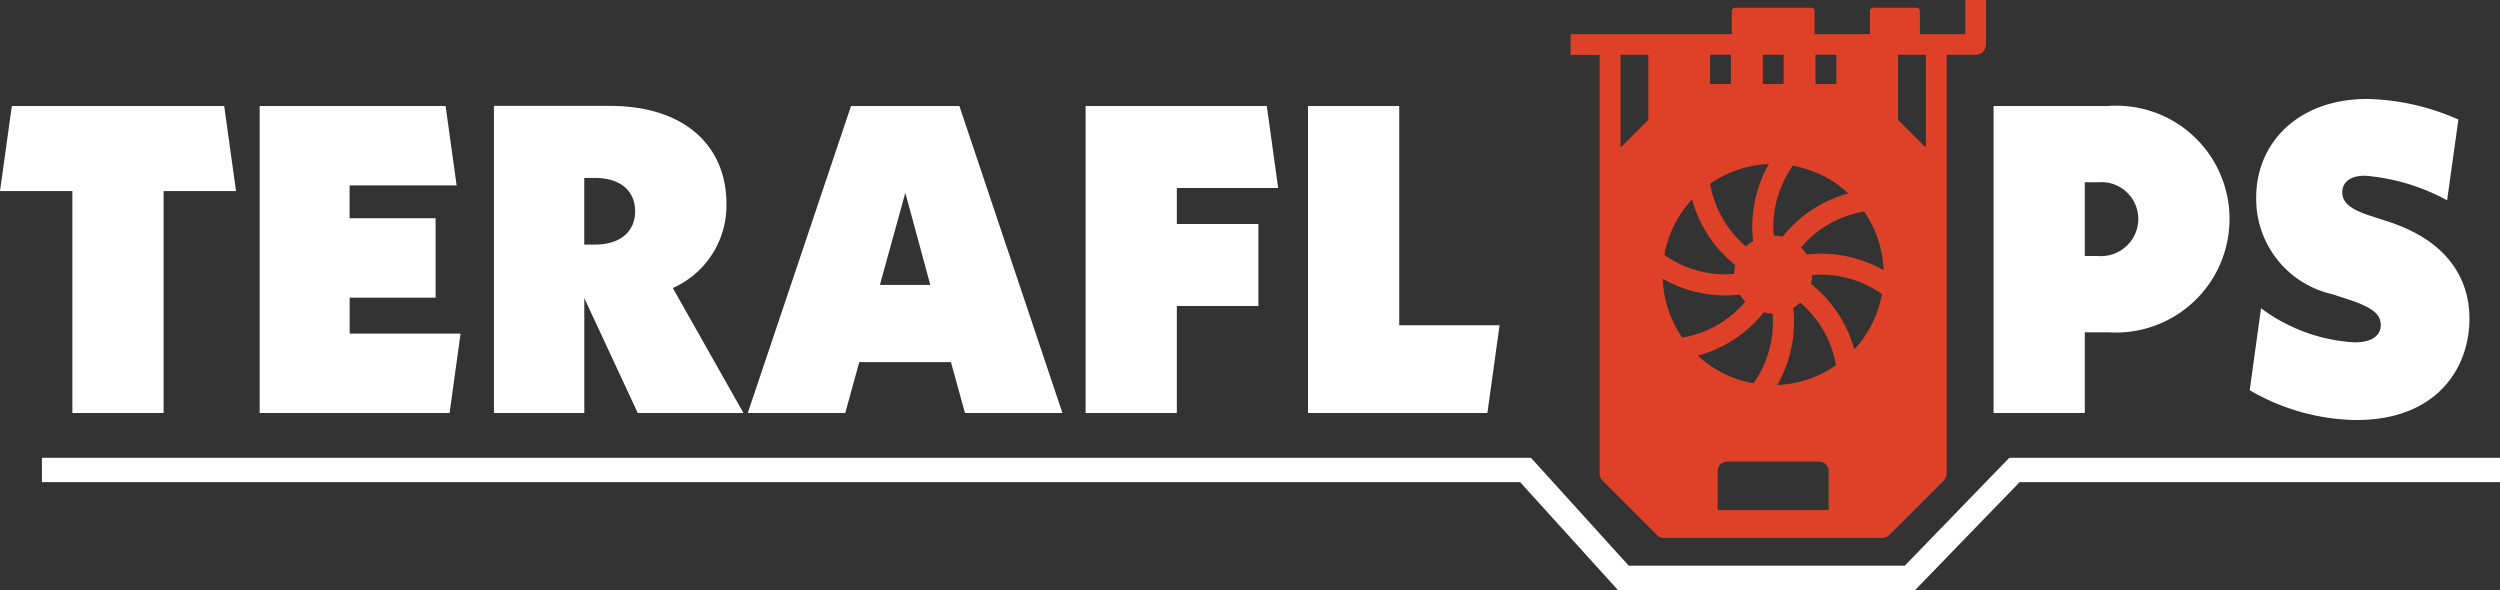 <svg xmlns="http://www.w3.org/2000/svg" width="102.593" height="24.215" viewBox="0 0 102.593 24.215">
  <rect x="0" y="0" width="102.593" height="24.215" fill="#333333" stroke="none"/>
  <g id="Сгруппировать_1618" data-name="Сгруппировать 1618" transform="translate(-67.484 -57.148)">
    <path id="Контур_21982" data-name="Контур 21982" d="M-41.2-9.108l-.486-3.492H-50.4l-.486,3.492h2.97V0h3.744V-9.108Zm4.662,5.85V-4.734h3.528V-7.992H-36.54v-1.35h4.392L-32.6-12.6H-40.23V0h7.794l.45-3.258ZM-20.376,0l-2.9-5.13a3.7,3.7,0,0,0,2.2-3.474c0-2.286-1.638-4-4.788-4h-4.752V0h3.708V-4.716L-24.714,0ZM-26.91-6.912V-9.648h.432c1.08,0,1.656.558,1.656,1.368s-.576,1.368-1.656,1.368ZM-11.286,0h4l-4.23-12.6h-4.446L-20.2,0h4l.576-2.088h3.762Zm-3.492-5.256,1.044-3.78,1.026,3.78ZM-2.592-9.234H1.566L1.1-12.6H-6.336V0h3.744V-4.392H.756V-7.758H-2.592ZM6.534-3.6v-9H2.79V0h7.362l.5-3.6Zm29.106-9H30.924V0h3.744V-3.312h.972a4.664,4.664,0,0,0,4.968-4.662A4.646,4.646,0,0,0,35.64-12.6Zm-.432,6.156h-.54V-9.468h.54a1.513,1.513,0,0,1,1.656,1.494A1.53,1.53,0,0,1,35.208-6.444ZM45.81.288c3.312,0,4.644-2.142,4.644-4.158,0-1.584-.846-3.168-3.312-3.978l-.72-.234c-.918-.288-1.188-.594-1.188-.972,0-.36.252-.684.936-.684A8.478,8.478,0,0,1,49.536-8.73L50-12.042a9.675,9.675,0,0,0-3.744-.846c-2.772,0-4.554,1.746-4.554,4.05a4.005,4.005,0,0,0,3.114,3.96l.72.234c1.08.36,1.278.666,1.278,1.044,0,.324-.234.7-1.08.7A7.079,7.079,0,0,1,41.9-4.3L41.436-.936A8.893,8.893,0,0,0,45.81.288Z" transform="translate(118.37 74.097)" fill="#fff"/>
    <path id="_3ccac41f36a49d0043a203421a73c2c3" data-name="3ccac41f36a49d0043a203421a73c2c3" d="M228.7,124.35v1.4h-1.865v-.94a.142.142,0,0,0-.142-.142h-1.765a.142.142,0,0,0-.142.142v.94h-2.272v-.94a.142.142,0,0,0-.142-.142h-3.114a.142.142,0,0,0-.142.142v.94H212.5v.854h1.192v17.175a.428.428,0,0,0,.125.3l2.222,2.222a.428.428,0,0,0,.3.125h8.944a.428.428,0,0,0,.3-.125l2.222-2.222a.428.428,0,0,0,.125-.3V126.6h1.192a.427.427,0,0,0,.427-.427V124.35Zm-3.356,11.091a5.179,5.179,0,0,0-3.159-.648,1.6,1.6,0,0,0-.224-.291,4.32,4.32,0,0,1,2.585-1.473A4.52,4.52,0,0,1,225.344,135.441Zm-4.143-1.377a1.589,1.589,0,0,0-.364-.048,4.322,4.322,0,0,1,.782-2.864,4.5,4.5,0,0,1,2.282,1.134A5.173,5.173,0,0,0,221.2,134.064Zm-1.211.18-.005,0a1.6,1.6,0,0,0-.286.221,4.323,4.323,0,0,1-1.471-2.576,4.544,4.544,0,0,1,2.411-.808A5.175,5.175,0,0,0,219.991,134.244Zm.434,2.924a1.592,1.592,0,0,0,.364.047,4.32,4.32,0,0,1-.783,2.864,4.508,4.508,0,0,1-2.282-1.134A5.177,5.177,0,0,0,220.425,137.167Zm1.211-.18,0,0a1.594,1.594,0,0,0,.286-.222,4.322,4.322,0,0,1,1.471,2.576,4.543,4.543,0,0,1-2.411.807A5.181,5.181,0,0,0,221.636,136.987Zm-4.15-4.452a5.176,5.176,0,0,0,1.775,2.692,1.6,1.6,0,0,0-.048.364,4.319,4.319,0,0,1-2.864-.783,4.494,4.494,0,0,1,.78-1.838A4.54,4.54,0,0,1,217.486,132.535Zm-1.2,3.255a5.172,5.172,0,0,0,3.159.649,1.582,1.582,0,0,0,.225.291,4.326,4.326,0,0,1-2.585,1.473A4.522,4.522,0,0,1,216.283,135.79Zm7.858,2.906A5.18,5.18,0,0,0,222.365,136a1.59,1.59,0,0,0,.047-.364,4.318,4.318,0,0,1,2.864.783,4.513,4.513,0,0,1-1.136,2.274Zm-1.59-12.1h.854v1.2h-.854Zm-2.164,0h.854v1.2h-.854Zm-2.164,0h.854v1.2h-.854Zm-2.534,2.674-1.143,1.143V126.6h1.143Zm7.4,16.011h-4.555v-1.6a.389.389,0,0,1,.389-.389H222.7a.389.389,0,0,1,.389.389Zm3.99-14.869-1.143-1.143V126.6h1.143Z" transform="translate(-80.564 -67.202)" fill="#df4128"/>
    <path id="Контур_5" data-name="Контур 5" d="M786.073,453.745h60.884l4.013,4.428h11.762l4.289-4.428h19.926" transform="translate(-716.869 -377.311)" fill="none" stroke="#fff" stroke-width="1"/>
  </g>
</svg>
